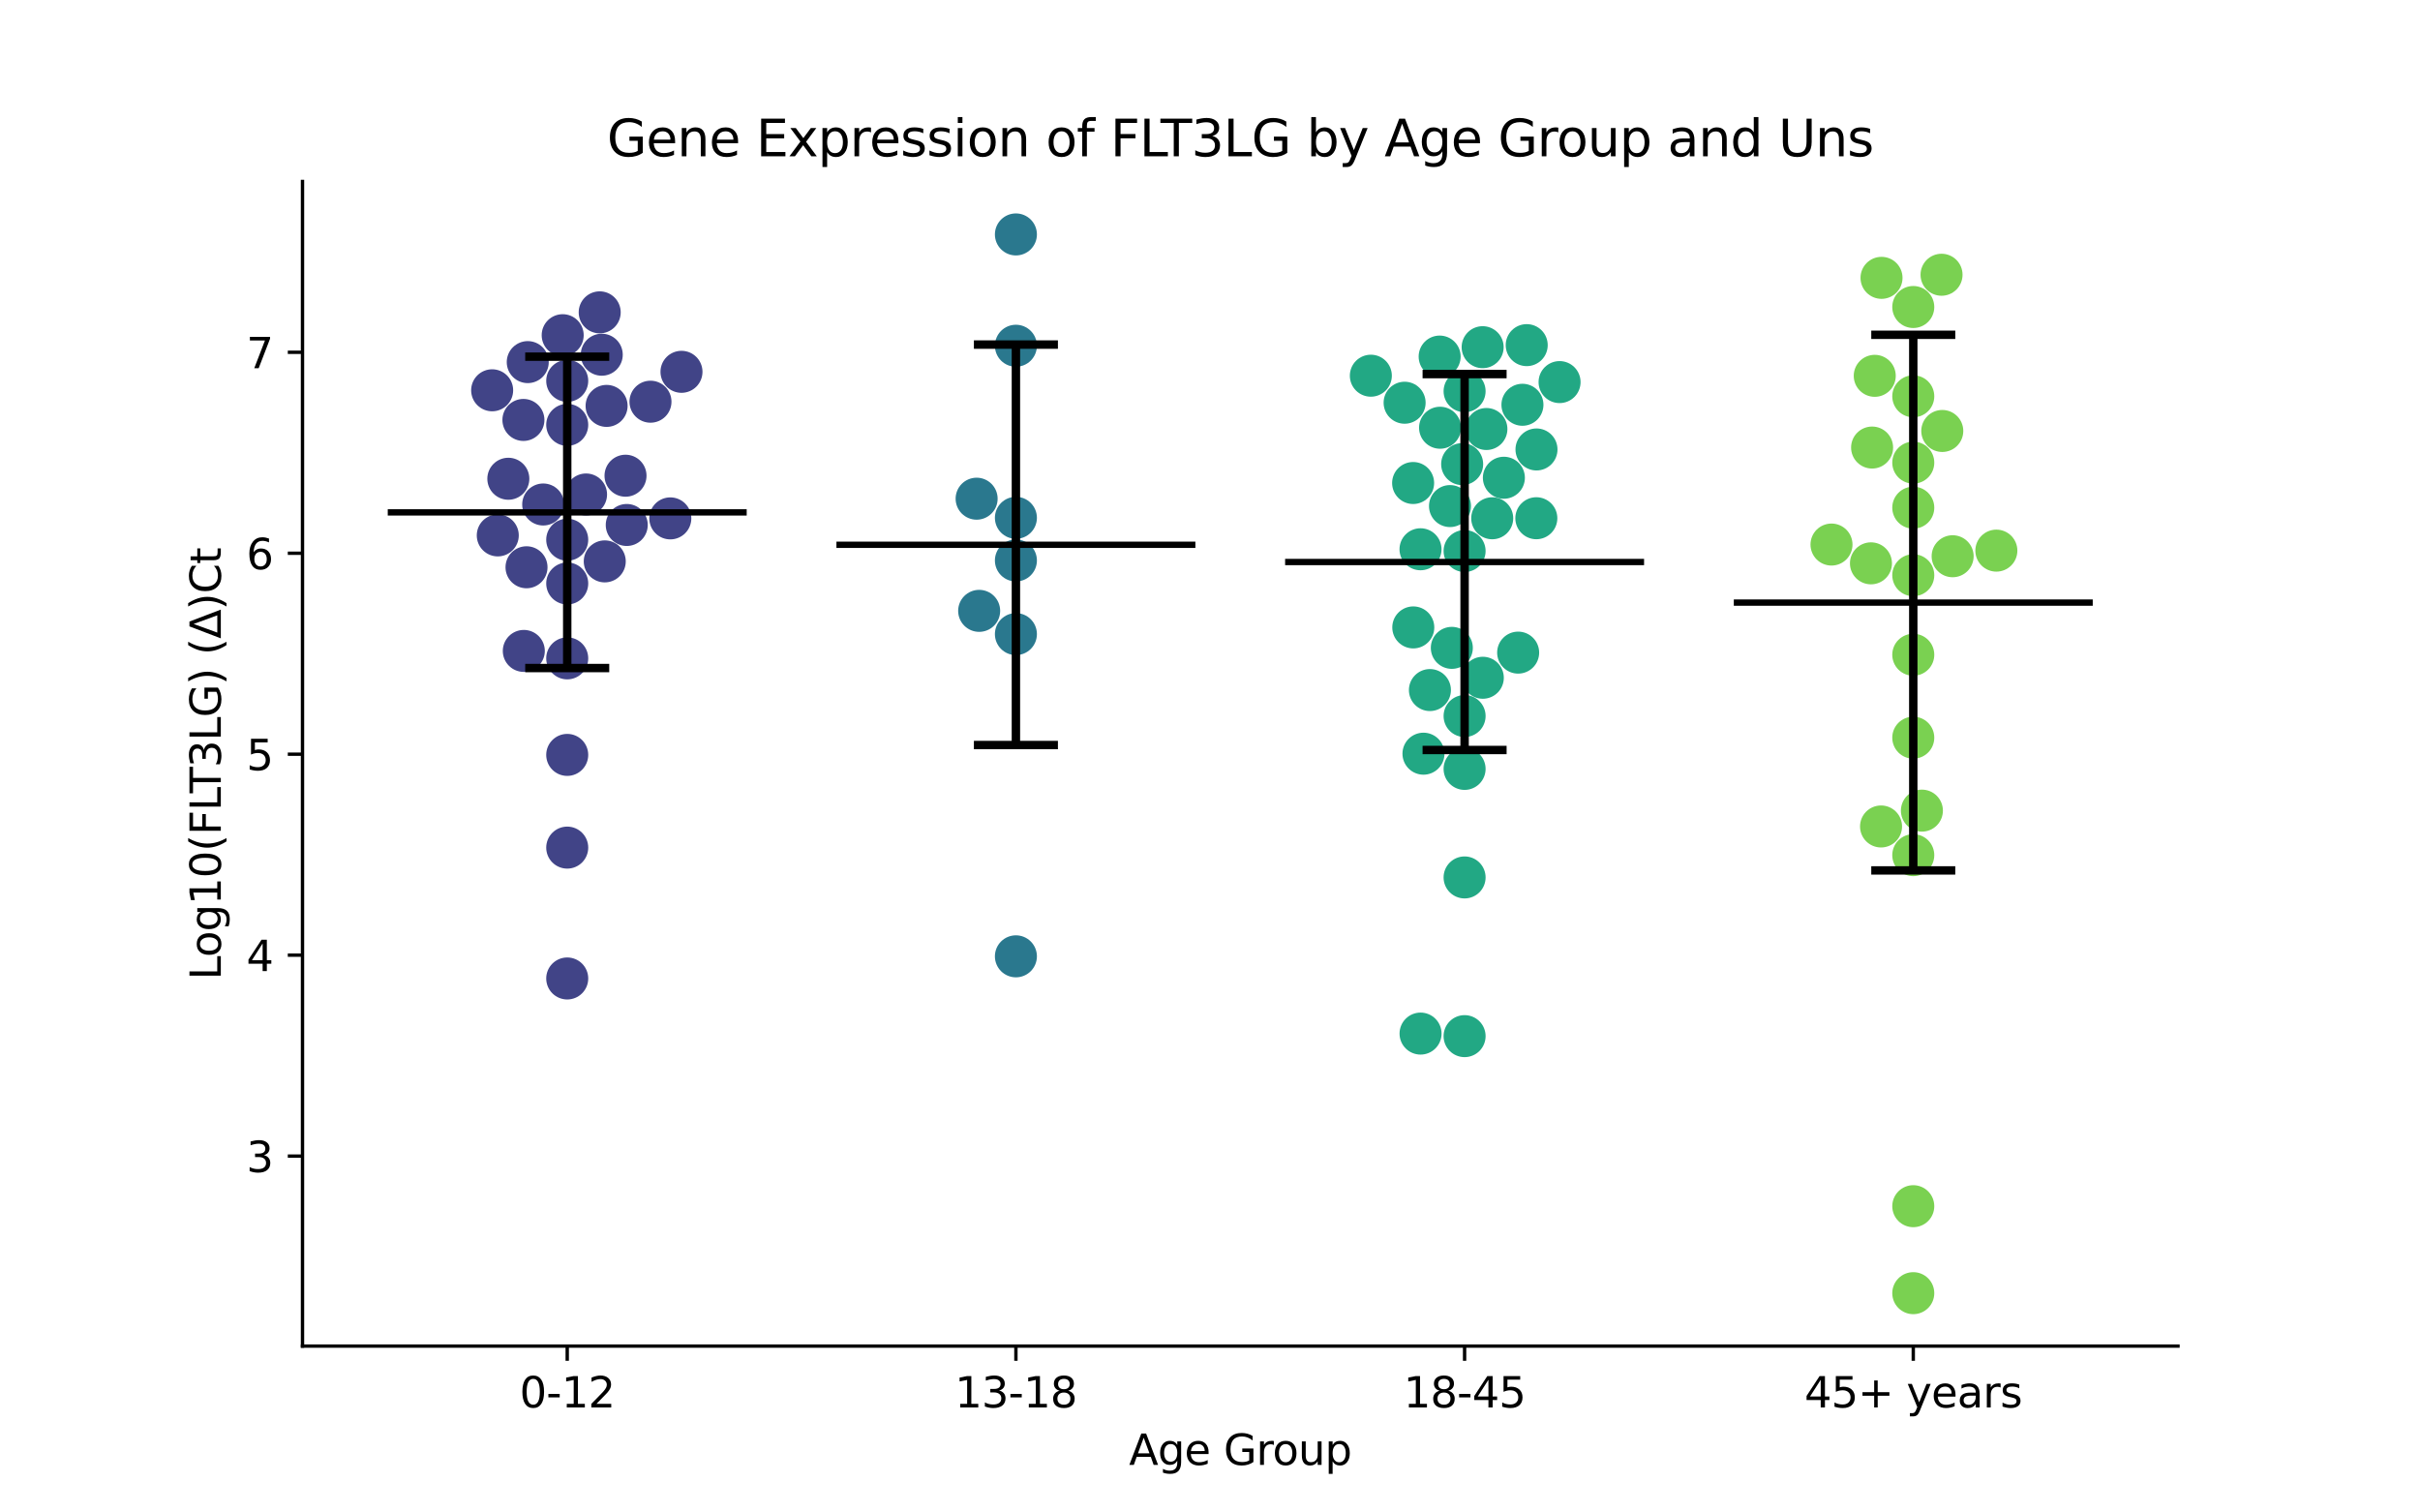<?xml version="1.0" encoding="utf-8" standalone="no"?>
<!DOCTYPE svg PUBLIC "-//W3C//DTD SVG 1.1//EN"
  "http://www.w3.org/Graphics/SVG/1.1/DTD/svg11.dtd">
<svg xmlns:xlink="http://www.w3.org/1999/xlink" width="576pt" height="360pt" viewBox="0 0 576 360" xmlns="http://www.w3.org/2000/svg" version="1.1">
 <defs>
  <style type="text/css">*{stroke-linejoin: round; stroke-linecap: butt}</style>
 </defs>
 <g id="figure_1">
  <g id="patch_1">
   <path d="M 0 360 
L 576 360 
L 576 0 
L 0 0 
z
" style="fill: #ffffff"/>
  </g>
  <g id="axes_1">
   <g id="patch_2">
    <path d="M 72 320.4 
L 518.4 320.4 
L 518.4 43.2 
L 72 43.2 
z
" style="fill: #ffffff"/>
   </g>
   <g id="PathCollection_1">
    <defs>
     <path id="C0_0_15037adb4f" d="M 0 5 
C 1.326 5 2.598 4.473 3.536 3.536 
C 4.473 2.598 5 1.326 5 -0 
C 5 -1.326 4.473 -2.598 3.536 -3.536 
C 2.598 -4.473 1.326 -5 0 -5 
C -1.326 -5 -2.598 -4.473 -3.536 -3.536 
C -4.473 -2.598 -5 -1.326 -5 0 
C -5 1.326 -4.473 2.598 -3.536 3.536 
C -2.598 4.473 -1.326 5 0 5 
z
"/>
    </defs>
    <g clip-path="url(#p22ee1709bb)">
     <use xlink:href="#C0_0_15037adb4f" x="124.581" y="99.954" style="fill: #414487"/>
    </g>
    <g clip-path="url(#p22ee1709bb)">
     <use xlink:href="#C0_0_15037adb4f" x="124.675" y="154.934" style="fill: #414487"/>
    </g>
    <g clip-path="url(#p22ee1709bb)">
     <use xlink:href="#C0_0_15037adb4f" x="117.14" y="92.898" style="fill: #414487"/>
    </g>
    <g clip-path="url(#p22ee1709bb)">
     <use xlink:href="#C0_0_15037adb4f" x="135.009" y="138.877" style="fill: #414487"/>
    </g>
    <g clip-path="url(#p22ee1709bb)">
     <use xlink:href="#C0_0_15037adb4f" x="125.613" y="86.189" style="fill: #414487"/>
    </g>
    <g clip-path="url(#p22ee1709bb)">
     <use xlink:href="#C0_0_15037adb4f" x="135.009" y="101.124" style="fill: #414487"/>
    </g>
    <g clip-path="url(#p22ee1709bb)">
     <use xlink:href="#C0_0_15037adb4f" x="133.929" y="79.784" style="fill: #414487"/>
    </g>
    <g clip-path="url(#p22ee1709bb)">
     <use xlink:href="#C0_0_15037adb4f" x="120.992" y="113.953" style="fill: #414487"/>
    </g>
    <g clip-path="url(#p22ee1709bb)">
     <use xlink:href="#C0_0_15037adb4f" x="135.009" y="128.466" style="fill: #414487"/>
    </g>
    <g clip-path="url(#p22ee1709bb)">
     <use xlink:href="#C0_0_15037adb4f" x="129.292" y="120.078" style="fill: #414487"/>
    </g>
    <g clip-path="url(#p22ee1709bb)">
     <use xlink:href="#C0_0_15037adb4f" x="142.739" y="74.345" style="fill: #414487"/>
    </g>
    <g clip-path="url(#p22ee1709bb)">
     <use xlink:href="#C0_0_15037adb4f" x="135.009" y="232.895" style="fill: #414487"/>
    </g>
    <g clip-path="url(#p22ee1709bb)">
     <use xlink:href="#C0_0_15037adb4f" x="148.884" y="113.229" style="fill: #414487"/>
    </g>
    <g clip-path="url(#p22ee1709bb)">
     <use xlink:href="#C0_0_15037adb4f" x="143.942" y="133.622" style="fill: #414487"/>
    </g>
    <g clip-path="url(#p22ee1709bb)">
     <use xlink:href="#C0_0_15037adb4f" x="135.009" y="201.747" style="fill: #414487"/>
    </g>
    <g clip-path="url(#p22ee1709bb)">
     <use xlink:href="#C0_0_15037adb4f" x="139.49" y="117.697" style="fill: #414487"/>
    </g>
    <g clip-path="url(#p22ee1709bb)">
     <use xlink:href="#C0_0_15037adb4f" x="135.009" y="179.681" style="fill: #414487"/>
    </g>
    <g clip-path="url(#p22ee1709bb)">
     <use xlink:href="#C0_0_15037adb4f" x="149.177" y="124.954" style="fill: #414487"/>
    </g>
    <g clip-path="url(#p22ee1709bb)">
     <use xlink:href="#C0_0_15037adb4f" x="144.379" y="96.612" style="fill: #414487"/>
    </g>
    <g clip-path="url(#p22ee1709bb)">
     <use xlink:href="#C0_0_15037adb4f" x="118.478" y="127.436" style="fill: #414487"/>
    </g>
    <g clip-path="url(#p22ee1709bb)">
     <use xlink:href="#C0_0_15037adb4f" x="162.205" y="88.499" style="fill: #414487"/>
    </g>
    <g clip-path="url(#p22ee1709bb)">
     <use xlink:href="#C0_0_15037adb4f" x="135.009" y="156.705" style="fill: #414487"/>
    </g>
    <g clip-path="url(#p22ee1709bb)">
     <use xlink:href="#C0_0_15037adb4f" x="159.547" y="123.386" style="fill: #414487"/>
    </g>
    <g clip-path="url(#p22ee1709bb)">
     <use xlink:href="#C0_0_15037adb4f" x="135.009" y="90.653" style="fill: #414487"/>
    </g>
    <g clip-path="url(#p22ee1709bb)">
     <use xlink:href="#C0_0_15037adb4f" x="154.826" y="95.614" style="fill: #414487"/>
    </g>
    <g clip-path="url(#p22ee1709bb)">
     <use xlink:href="#C0_0_15037adb4f" x="125.32" y="135.021" style="fill: #414487"/>
    </g>
    <g clip-path="url(#p22ee1709bb)">
     <use xlink:href="#C0_0_15037adb4f" x="143.227" y="84.43" style="fill: #414487"/>
    </g>
   </g>
   <g id="PathCollection_2">
    <defs>
     <path id="C1_0_52777f8cbd" d="M 0 5 
C 1.326 5 2.598 4.473 3.536 3.536 
C 4.473 2.598 5 1.326 5 -0 
C 5 -1.326 4.473 -2.598 3.536 -3.536 
C 2.598 -4.473 1.326 -5 0 -5 
C -1.326 -5 -2.598 -4.473 -3.536 -3.536 
C -4.473 -2.598 -5 -1.326 -5 0 
C -5 1.326 -4.473 2.598 -3.536 3.536 
C -2.598 4.473 -1.326 5 0 5 
z
"/>
    </defs>
    <g clip-path="url(#p22ee1709bb)">
     <use xlink:href="#C1_0_52777f8cbd" x="233.057" y="145.395" style="fill: #2a788e"/>
    </g>
    <g clip-path="url(#p22ee1709bb)">
     <use xlink:href="#C1_0_52777f8cbd" x="241.803" y="82.294" style="fill: #2a788e"/>
    </g>
    <g clip-path="url(#p22ee1709bb)">
     <use xlink:href="#C1_0_52777f8cbd" x="241.803" y="150.929" style="fill: #2a788e"/>
    </g>
    <g clip-path="url(#p22ee1709bb)">
     <use xlink:href="#C1_0_52777f8cbd" x="241.803" y="227.625" style="fill: #2a788e"/>
    </g>
    <g clip-path="url(#p22ee1709bb)">
     <use xlink:href="#C1_0_52777f8cbd" x="232.453" y="118.699" style="fill: #2a788e"/>
    </g>
    <g clip-path="url(#p22ee1709bb)">
     <use xlink:href="#C1_0_52777f8cbd" x="241.803" y="133.403" style="fill: #2a788e"/>
    </g>
    <g clip-path="url(#p22ee1709bb)">
     <use xlink:href="#C1_0_52777f8cbd" x="241.803" y="55.8" style="fill: #2a788e"/>
    </g>
    <g clip-path="url(#p22ee1709bb)">
     <use xlink:href="#C1_0_52777f8cbd" x="241.803" y="123.25" style="fill: #2a788e"/>
    </g>
   </g>
   <g id="PathCollection_3">
    <defs>
     <path id="C2_0_277f9d81c5" d="M 0 5 
C 1.326 5 2.598 4.473 3.536 3.536 
C 4.473 2.598 5 1.326 5 -0 
C 5 -1.326 4.473 -2.598 3.536 -3.536 
C 2.598 -4.473 1.326 -5 0 -5 
C -1.326 -5 -2.598 -4.473 -3.536 -3.536 
C -4.473 -2.598 -5 -1.326 -5 0 
C -5 1.326 -4.473 2.598 -3.536 3.536 
C -2.598 4.473 -1.326 5 0 5 
z
"/>
    </defs>
    <g clip-path="url(#p22ee1709bb)">
     <use xlink:href="#C2_0_277f9d81c5" x="365.672" y="123.349" style="fill: #22a884"/>
    </g>
    <g clip-path="url(#p22ee1709bb)">
     <use xlink:href="#C2_0_277f9d81c5" x="352.934" y="161.321" style="fill: #22a884"/>
    </g>
    <g clip-path="url(#p22ee1709bb)">
     <use xlink:href="#C2_0_277f9d81c5" x="363.383" y="82.148" style="fill: #22a884"/>
    </g>
    <g clip-path="url(#p22ee1709bb)">
     <use xlink:href="#C2_0_277f9d81c5" x="326.284" y="89.424" style="fill: #22a884"/>
    </g>
    <g clip-path="url(#p22ee1709bb)">
     <use xlink:href="#C2_0_277f9d81c5" x="361.345" y="155.336" style="fill: #22a884"/>
    </g>
    <g clip-path="url(#p22ee1709bb)">
     <use xlink:href="#C2_0_277f9d81c5" x="342.661" y="84.872" style="fill: #22a884"/>
    </g>
    <g clip-path="url(#p22ee1709bb)">
     <use xlink:href="#C2_0_277f9d81c5" x="338.106" y="130.736" style="fill: #22a884"/>
    </g>
    <g clip-path="url(#p22ee1709bb)">
     <use xlink:href="#C2_0_277f9d81c5" x="365.71" y="106.98" style="fill: #22a884"/>
    </g>
    <g clip-path="url(#p22ee1709bb)">
     <use xlink:href="#C2_0_277f9d81c5" x="348.017" y="110.466" style="fill: #22a884"/>
    </g>
    <g clip-path="url(#p22ee1709bb)">
     <use xlink:href="#C2_0_277f9d81c5" x="357.948" y="113.714" style="fill: #22a884"/>
    </g>
    <g clip-path="url(#p22ee1709bb)">
     <use xlink:href="#C2_0_277f9d81c5" x="371.204" y="90.945" style="fill: #22a884"/>
    </g>
    <g clip-path="url(#p22ee1709bb)">
     <use xlink:href="#C2_0_277f9d81c5" x="362.366" y="96.345" style="fill: #22a884"/>
    </g>
    <g clip-path="url(#p22ee1709bb)">
     <use xlink:href="#C2_0_277f9d81c5" x="345.124" y="120.455" style="fill: #22a884"/>
    </g>
    <g clip-path="url(#p22ee1709bb)">
     <use xlink:href="#C2_0_277f9d81c5" x="342.759" y="101.81" style="fill: #22a884"/>
    </g>
    <g clip-path="url(#p22ee1709bb)">
     <use xlink:href="#C2_0_277f9d81c5" x="348.597" y="246.62" style="fill: #22a884"/>
    </g>
    <g clip-path="url(#p22ee1709bb)">
     <use xlink:href="#C2_0_277f9d81c5" x="340.344" y="164.247" style="fill: #22a884"/>
    </g>
    <g clip-path="url(#p22ee1709bb)">
     <use xlink:href="#C2_0_277f9d81c5" x="336.347" y="114.966" style="fill: #22a884"/>
    </g>
    <g clip-path="url(#p22ee1709bb)">
     <use xlink:href="#C2_0_277f9d81c5" x="348.597" y="170.429" style="fill: #22a884"/>
    </g>
    <g clip-path="url(#p22ee1709bb)">
     <use xlink:href="#C2_0_277f9d81c5" x="348.597" y="131.155" style="fill: #22a884"/>
    </g>
    <g clip-path="url(#p22ee1709bb)">
     <use xlink:href="#C2_0_277f9d81c5" x="348.597" y="208.846" style="fill: #22a884"/>
    </g>
    <g clip-path="url(#p22ee1709bb)">
     <use xlink:href="#C2_0_277f9d81c5" x="348.597" y="93.12" style="fill: #22a884"/>
    </g>
    <g clip-path="url(#p22ee1709bb)">
     <use xlink:href="#C2_0_277f9d81c5" x="338.81" y="179.393" style="fill: #22a884"/>
    </g>
    <g clip-path="url(#p22ee1709bb)">
     <use xlink:href="#C2_0_277f9d81c5" x="338.116" y="246.014" style="fill: #22a884"/>
    </g>
    <g clip-path="url(#p22ee1709bb)">
     <use xlink:href="#C2_0_277f9d81c5" x="348.597" y="183.014" style="fill: #22a884"/>
    </g>
    <g clip-path="url(#p22ee1709bb)">
     <use xlink:href="#C2_0_277f9d81c5" x="355.172" y="123.358" style="fill: #22a884"/>
    </g>
    <g clip-path="url(#p22ee1709bb)">
     <use xlink:href="#C2_0_277f9d81c5" x="345.558" y="154.204" style="fill: #22a884"/>
    </g>
    <g clip-path="url(#p22ee1709bb)">
     <use xlink:href="#C2_0_277f9d81c5" x="334.322" y="95.857" style="fill: #22a884"/>
    </g>
    <g clip-path="url(#p22ee1709bb)">
     <use xlink:href="#C2_0_277f9d81c5" x="352.895" y="82.637" style="fill: #22a884"/>
    </g>
    <g clip-path="url(#p22ee1709bb)">
     <use xlink:href="#C2_0_277f9d81c5" x="353.787" y="102.111" style="fill: #22a884"/>
    </g>
    <g clip-path="url(#p22ee1709bb)">
     <use xlink:href="#C2_0_277f9d81c5" x="336.385" y="149.337" style="fill: #22a884"/>
    </g>
   </g>
   <g id="PathCollection_4">
    <defs>
     <path id="C3_0_1549e54e55" d="M 0 5 
C 1.326 5 2.598 4.473 3.536 3.536 
C 4.473 2.598 5 1.326 5 -0 
C 5 -1.326 4.473 -2.598 3.536 -3.536 
C 2.598 -4.473 1.326 -5 0 -5 
C -1.326 -5 -2.598 -4.473 -3.536 -3.536 
C -4.473 -2.598 -5 -1.326 -5 0 
C -5 1.326 -4.473 2.598 -3.536 3.536 
C -2.598 4.473 -1.326 5 0 5 
z
"/>
    </defs>
    <g clip-path="url(#p22ee1709bb)">
     <use xlink:href="#C3_0_1549e54e55" x="455.391" y="120.837" style="fill: #7ad151"/>
    </g>
    <g clip-path="url(#p22ee1709bb)">
     <use xlink:href="#C3_0_1549e54e55" x="462.119" y="65.396" style="fill: #7ad151"/>
    </g>
    <g clip-path="url(#p22ee1709bb)">
     <use xlink:href="#C3_0_1549e54e55" x="447.833" y="66.133" style="fill: #7ad151"/>
    </g>
    <g clip-path="url(#p22ee1709bb)">
     <use xlink:href="#C3_0_1549e54e55" x="455.391" y="155.841" style="fill: #7ad151"/>
    </g>
    <g clip-path="url(#p22ee1709bb)">
     <use xlink:href="#C3_0_1549e54e55" x="445.591" y="106.525" style="fill: #7ad151"/>
    </g>
    <g clip-path="url(#p22ee1709bb)">
     <use xlink:href="#C3_0_1549e54e55" x="446.221" y="89.454" style="fill: #7ad151"/>
    </g>
    <g clip-path="url(#p22ee1709bb)">
     <use xlink:href="#C3_0_1549e54e55" x="455.391" y="94.326" style="fill: #7ad151"/>
    </g>
    <g clip-path="url(#p22ee1709bb)">
     <use xlink:href="#C3_0_1549e54e55" x="455.391" y="73.074" style="fill: #7ad151"/>
    </g>
    <g clip-path="url(#p22ee1709bb)">
     <use xlink:href="#C3_0_1549e54e55" x="455.391" y="110.115" style="fill: #7ad151"/>
    </g>
    <g clip-path="url(#p22ee1709bb)">
     <use xlink:href="#C3_0_1549e54e55" x="455.391" y="203.542" style="fill: #7ad151"/>
    </g>
    <g clip-path="url(#p22ee1709bb)">
     <use xlink:href="#C3_0_1549e54e55" x="455.391" y="287.096" style="fill: #7ad151"/>
    </g>
    <g clip-path="url(#p22ee1709bb)">
     <use xlink:href="#C3_0_1549e54e55" x="464.76" y="132.396" style="fill: #7ad151"/>
    </g>
    <g clip-path="url(#p22ee1709bb)">
     <use xlink:href="#C3_0_1549e54e55" x="462.294" y="102.579" style="fill: #7ad151"/>
    </g>
    <g clip-path="url(#p22ee1709bb)">
     <use xlink:href="#C3_0_1549e54e55" x="447.719" y="196.715" style="fill: #7ad151"/>
    </g>
    <g clip-path="url(#p22ee1709bb)">
     <use xlink:href="#C3_0_1549e54e55" x="475.166" y="131.06" style="fill: #7ad151"/>
    </g>
    <g clip-path="url(#p22ee1709bb)">
     <use xlink:href="#C3_0_1549e54e55" x="445.32" y="134.084" style="fill: #7ad151"/>
    </g>
    <g clip-path="url(#p22ee1709bb)">
     <use xlink:href="#C3_0_1549e54e55" x="455.391" y="307.8" style="fill: #7ad151"/>
    </g>
    <g clip-path="url(#p22ee1709bb)">
     <use xlink:href="#C3_0_1549e54e55" x="455.391" y="136.912" style="fill: #7ad151"/>
    </g>
    <g clip-path="url(#p22ee1709bb)">
     <use xlink:href="#C3_0_1549e54e55" x="457.445" y="192.946" style="fill: #7ad151"/>
    </g>
    <g clip-path="url(#p22ee1709bb)">
     <use xlink:href="#C3_0_1549e54e55" x="435.927" y="129.615" style="fill: #7ad151"/>
    </g>
    <g clip-path="url(#p22ee1709bb)">
     <use xlink:href="#C3_0_1549e54e55" x="455.391" y="175.58" style="fill: #7ad151"/>
    </g>
   </g>
   <g id="matplotlib.axis_1">
    <g id="xtick_1">
     <g id="line2d_1">
      <defs>
       <path id="m19ca6bc157" d="M 0 0 
L 0 3.5 
" style="stroke: #000000; stroke-width: 0.8"/>
      </defs>
      <g>
       <use xlink:href="#m19ca6bc157" x="135.009" y="320.4" style="stroke: #000000; stroke-width: 0.8"/>
      </g>
     </g>
     <g id="text_1">
      <!-- 0-12 -->
      <g transform="translate(123.661 334.998) scale(0.1 -0.1)">
       <defs>
        <path id="DejaVuSans-30" d="M 2034 4250 
Q 1547 4250 1301 3770 
Q 1056 3291 1056 2328 
Q 1056 1369 1301 889 
Q 1547 409 2034 409 
Q 2525 409 2770 889 
Q 3016 1369 3016 2328 
Q 3016 3291 2770 3770 
Q 2525 4250 2034 4250 
z
M 2034 4750 
Q 2819 4750 3233 4129 
Q 3647 3509 3647 2328 
Q 3647 1150 3233 529 
Q 2819 -91 2034 -91 
Q 1250 -91 836 529 
Q 422 1150 422 2328 
Q 422 3509 836 4129 
Q 1250 4750 2034 4750 
z
" transform="scale(0.016)"/>
        <path id="DejaVuSans-2d" d="M 313 2009 
L 1997 2009 
L 1997 1497 
L 313 1497 
L 313 2009 
z
" transform="scale(0.016)"/>
        <path id="DejaVuSans-31" d="M 794 531 
L 1825 531 
L 1825 4091 
L 703 3866 
L 703 4441 
L 1819 4666 
L 2450 4666 
L 2450 531 
L 3481 531 
L 3481 0 
L 794 0 
L 794 531 
z
" transform="scale(0.016)"/>
        <path id="DejaVuSans-32" d="M 1228 531 
L 3431 531 
L 3431 0 
L 469 0 
L 469 531 
Q 828 903 1448 1529 
Q 2069 2156 2228 2338 
Q 2531 2678 2651 2914 
Q 2772 3150 2772 3378 
Q 2772 3750 2511 3984 
Q 2250 4219 1831 4219 
Q 1534 4219 1204 4116 
Q 875 4013 500 3803 
L 500 4441 
Q 881 4594 1212 4672 
Q 1544 4750 1819 4750 
Q 2544 4750 2975 4387 
Q 3406 4025 3406 3419 
Q 3406 3131 3298 2873 
Q 3191 2616 2906 2266 
Q 2828 2175 2409 1742 
Q 1991 1309 1228 531 
z
" transform="scale(0.016)"/>
       </defs>
       <use xlink:href="#DejaVuSans-30"/>
       <use xlink:href="#DejaVuSans-2d" x="63.623"/>
       <use xlink:href="#DejaVuSans-31" x="99.707"/>
       <use xlink:href="#DejaVuSans-32" x="163.33"/>
      </g>
     </g>
    </g>
    <g id="xtick_2">
     <g id="line2d_2">
      <g>
       <use xlink:href="#m19ca6bc157" x="241.803" y="320.4" style="stroke: #000000; stroke-width: 0.8"/>
      </g>
     </g>
     <g id="text_2">
      <!-- 13-18 -->
      <g transform="translate(227.274 334.998) scale(0.1 -0.1)">
       <defs>
        <path id="DejaVuSans-33" d="M 2597 2516 
Q 3050 2419 3304 2112 
Q 3559 1806 3559 1356 
Q 3559 666 3084 287 
Q 2609 -91 1734 -91 
Q 1441 -91 1130 -33 
Q 819 25 488 141 
L 488 750 
Q 750 597 1062 519 
Q 1375 441 1716 441 
Q 2309 441 2620 675 
Q 2931 909 2931 1356 
Q 2931 1769 2642 2001 
Q 2353 2234 1838 2234 
L 1294 2234 
L 1294 2753 
L 1863 2753 
Q 2328 2753 2575 2939 
Q 2822 3125 2822 3475 
Q 2822 3834 2567 4026 
Q 2313 4219 1838 4219 
Q 1578 4219 1281 4162 
Q 984 4106 628 3988 
L 628 4550 
Q 988 4650 1302 4700 
Q 1616 4750 1894 4750 
Q 2613 4750 3031 4423 
Q 3450 4097 3450 3541 
Q 3450 3153 3228 2886 
Q 3006 2619 2597 2516 
z
" transform="scale(0.016)"/>
        <path id="DejaVuSans-38" d="M 2034 2216 
Q 1584 2216 1326 1975 
Q 1069 1734 1069 1313 
Q 1069 891 1326 650 
Q 1584 409 2034 409 
Q 2484 409 2743 651 
Q 3003 894 3003 1313 
Q 3003 1734 2745 1975 
Q 2488 2216 2034 2216 
z
M 1403 2484 
Q 997 2584 770 2862 
Q 544 3141 544 3541 
Q 544 4100 942 4425 
Q 1341 4750 2034 4750 
Q 2731 4750 3128 4425 
Q 3525 4100 3525 3541 
Q 3525 3141 3298 2862 
Q 3072 2584 2669 2484 
Q 3125 2378 3379 2068 
Q 3634 1759 3634 1313 
Q 3634 634 3220 271 
Q 2806 -91 2034 -91 
Q 1263 -91 848 271 
Q 434 634 434 1313 
Q 434 1759 690 2068 
Q 947 2378 1403 2484 
z
M 1172 3481 
Q 1172 3119 1398 2916 
Q 1625 2713 2034 2713 
Q 2441 2713 2670 2916 
Q 2900 3119 2900 3481 
Q 2900 3844 2670 4047 
Q 2441 4250 2034 4250 
Q 1625 4250 1398 4047 
Q 1172 3844 1172 3481 
z
" transform="scale(0.016)"/>
       </defs>
       <use xlink:href="#DejaVuSans-31"/>
       <use xlink:href="#DejaVuSans-33" x="63.623"/>
       <use xlink:href="#DejaVuSans-2d" x="127.246"/>
       <use xlink:href="#DejaVuSans-31" x="163.33"/>
       <use xlink:href="#DejaVuSans-38" x="226.953"/>
      </g>
     </g>
    </g>
    <g id="xtick_3">
     <g id="line2d_3">
      <g>
       <use xlink:href="#m19ca6bc157" x="348.597" y="320.4" style="stroke: #000000; stroke-width: 0.8"/>
      </g>
     </g>
     <g id="text_3">
      <!-- 18-45 -->
      <g transform="translate(334.068 334.998) scale(0.1 -0.1)">
       <defs>
        <path id="DejaVuSans-34" d="M 2419 4116 
L 825 1625 
L 2419 1625 
L 2419 4116 
z
M 2253 4666 
L 3047 4666 
L 3047 1625 
L 3713 1625 
L 3713 1100 
L 3047 1100 
L 3047 0 
L 2419 0 
L 2419 1100 
L 313 1100 
L 313 1709 
L 2253 4666 
z
" transform="scale(0.016)"/>
        <path id="DejaVuSans-35" d="M 691 4666 
L 3169 4666 
L 3169 4134 
L 1269 4134 
L 1269 2991 
Q 1406 3038 1543 3061 
Q 1681 3084 1819 3084 
Q 2600 3084 3056 2656 
Q 3513 2228 3513 1497 
Q 3513 744 3044 326 
Q 2575 -91 1722 -91 
Q 1428 -91 1123 -41 
Q 819 9 494 109 
L 494 744 
Q 775 591 1075 516 
Q 1375 441 1709 441 
Q 2250 441 2565 725 
Q 2881 1009 2881 1497 
Q 2881 1984 2565 2268 
Q 2250 2553 1709 2553 
Q 1456 2553 1204 2497 
Q 953 2441 691 2322 
L 691 4666 
z
" transform="scale(0.016)"/>
       </defs>
       <use xlink:href="#DejaVuSans-31"/>
       <use xlink:href="#DejaVuSans-38" x="63.623"/>
       <use xlink:href="#DejaVuSans-2d" x="127.246"/>
       <use xlink:href="#DejaVuSans-34" x="163.33"/>
       <use xlink:href="#DejaVuSans-35" x="226.953"/>
      </g>
     </g>
    </g>
    <g id="xtick_4">
     <g id="line2d_4">
      <g>
       <use xlink:href="#m19ca6bc157" x="455.391" y="320.4" style="stroke: #000000; stroke-width: 0.8"/>
      </g>
     </g>
     <g id="text_4">
      <!-- 45+ years -->
      <g transform="translate(429.49 334.998) scale(0.1 -0.1)">
       <defs>
        <path id="DejaVuSans-2b" d="M 2944 4013 
L 2944 2272 
L 4684 2272 
L 4684 1741 
L 2944 1741 
L 2944 0 
L 2419 0 
L 2419 1741 
L 678 1741 
L 678 2272 
L 2419 2272 
L 2419 4013 
L 2944 4013 
z
" transform="scale(0.016)"/>
        <path id="DejaVuSans-20" transform="scale(0.016)"/>
        <path id="DejaVuSans-79" d="M 2059 -325 
Q 1816 -950 1584 -1140 
Q 1353 -1331 966 -1331 
L 506 -1331 
L 506 -850 
L 844 -850 
Q 1081 -850 1212 -737 
Q 1344 -625 1503 -206 
L 1606 56 
L 191 3500 
L 800 3500 
L 1894 763 
L 2988 3500 
L 3597 3500 
L 2059 -325 
z
" transform="scale(0.016)"/>
        <path id="DejaVuSans-65" d="M 3597 1894 
L 3597 1613 
L 953 1613 
Q 991 1019 1311 708 
Q 1631 397 2203 397 
Q 2534 397 2845 478 
Q 3156 559 3463 722 
L 3463 178 
Q 3153 47 2828 -22 
Q 2503 -91 2169 -91 
Q 1331 -91 842 396 
Q 353 884 353 1716 
Q 353 2575 817 3079 
Q 1281 3584 2069 3584 
Q 2775 3584 3186 3129 
Q 3597 2675 3597 1894 
z
M 3022 2063 
Q 3016 2534 2758 2815 
Q 2500 3097 2075 3097 
Q 1594 3097 1305 2825 
Q 1016 2553 972 2059 
L 3022 2063 
z
" transform="scale(0.016)"/>
        <path id="DejaVuSans-61" d="M 2194 1759 
Q 1497 1759 1228 1600 
Q 959 1441 959 1056 
Q 959 750 1161 570 
Q 1363 391 1709 391 
Q 2188 391 2477 730 
Q 2766 1069 2766 1631 
L 2766 1759 
L 2194 1759 
z
M 3341 1997 
L 3341 0 
L 2766 0 
L 2766 531 
Q 2569 213 2275 61 
Q 1981 -91 1556 -91 
Q 1019 -91 701 211 
Q 384 513 384 1019 
Q 384 1609 779 1909 
Q 1175 2209 1959 2209 
L 2766 2209 
L 2766 2266 
Q 2766 2663 2505 2880 
Q 2244 3097 1772 3097 
Q 1472 3097 1187 3025 
Q 903 2953 641 2809 
L 641 3341 
Q 956 3463 1253 3523 
Q 1550 3584 1831 3584 
Q 2591 3584 2966 3190 
Q 3341 2797 3341 1997 
z
" transform="scale(0.016)"/>
        <path id="DejaVuSans-72" d="M 2631 2963 
Q 2534 3019 2420 3045 
Q 2306 3072 2169 3072 
Q 1681 3072 1420 2755 
Q 1159 2438 1159 1844 
L 1159 0 
L 581 0 
L 581 3500 
L 1159 3500 
L 1159 2956 
Q 1341 3275 1631 3429 
Q 1922 3584 2338 3584 
Q 2397 3584 2469 3576 
Q 2541 3569 2628 3553 
L 2631 2963 
z
" transform="scale(0.016)"/>
        <path id="DejaVuSans-73" d="M 2834 3397 
L 2834 2853 
Q 2591 2978 2328 3040 
Q 2066 3103 1784 3103 
Q 1356 3103 1142 2972 
Q 928 2841 928 2578 
Q 928 2378 1081 2264 
Q 1234 2150 1697 2047 
L 1894 2003 
Q 2506 1872 2764 1633 
Q 3022 1394 3022 966 
Q 3022 478 2636 193 
Q 2250 -91 1575 -91 
Q 1294 -91 989 -36 
Q 684 19 347 128 
L 347 722 
Q 666 556 975 473 
Q 1284 391 1588 391 
Q 1994 391 2212 530 
Q 2431 669 2431 922 
Q 2431 1156 2273 1281 
Q 2116 1406 1581 1522 
L 1381 1569 
Q 847 1681 609 1914 
Q 372 2147 372 2553 
Q 372 3047 722 3315 
Q 1072 3584 1716 3584 
Q 2034 3584 2315 3537 
Q 2597 3491 2834 3397 
z
" transform="scale(0.016)"/>
       </defs>
       <use xlink:href="#DejaVuSans-34"/>
       <use xlink:href="#DejaVuSans-35" x="63.623"/>
       <use xlink:href="#DejaVuSans-2b" x="127.246"/>
       <use xlink:href="#DejaVuSans-20" x="211.035"/>
       <use xlink:href="#DejaVuSans-79" x="242.822"/>
       <use xlink:href="#DejaVuSans-65" x="302.002"/>
       <use xlink:href="#DejaVuSans-61" x="363.525"/>
       <use xlink:href="#DejaVuSans-72" x="424.805"/>
       <use xlink:href="#DejaVuSans-73" x="465.918"/>
      </g>
     </g>
    </g>
    <g id="text_5">
     <!-- Age Group -->
     <g transform="translate(268.72 348.677) scale(0.1 -0.1)">
      <defs>
       <path id="DejaVuSans-41" d="M 2188 4044 
L 1331 1722 
L 3047 1722 
L 2188 4044 
z
M 1831 4666 
L 2547 4666 
L 4325 0 
L 3669 0 
L 3244 1197 
L 1141 1197 
L 716 0 
L 50 0 
L 1831 4666 
z
" transform="scale(0.016)"/>
       <path id="DejaVuSans-67" d="M 2906 1791 
Q 2906 2416 2648 2759 
Q 2391 3103 1925 3103 
Q 1463 3103 1205 2759 
Q 947 2416 947 1791 
Q 947 1169 1205 825 
Q 1463 481 1925 481 
Q 2391 481 2648 825 
Q 2906 1169 2906 1791 
z
M 3481 434 
Q 3481 -459 3084 -895 
Q 2688 -1331 1869 -1331 
Q 1566 -1331 1297 -1286 
Q 1028 -1241 775 -1147 
L 775 -588 
Q 1028 -725 1275 -790 
Q 1522 -856 1778 -856 
Q 2344 -856 2625 -561 
Q 2906 -266 2906 331 
L 2906 616 
Q 2728 306 2450 153 
Q 2172 0 1784 0 
Q 1141 0 747 490 
Q 353 981 353 1791 
Q 353 2603 747 3093 
Q 1141 3584 1784 3584 
Q 2172 3584 2450 3431 
Q 2728 3278 2906 2969 
L 2906 3500 
L 3481 3500 
L 3481 434 
z
" transform="scale(0.016)"/>
       <path id="DejaVuSans-47" d="M 3809 666 
L 3809 1919 
L 2778 1919 
L 2778 2438 
L 4434 2438 
L 4434 434 
Q 4069 175 3628 42 
Q 3188 -91 2688 -91 
Q 1594 -91 976 548 
Q 359 1188 359 2328 
Q 359 3472 976 4111 
Q 1594 4750 2688 4750 
Q 3144 4750 3555 4637 
Q 3966 4525 4313 4306 
L 4313 3634 
Q 3963 3931 3569 4081 
Q 3175 4231 2741 4231 
Q 1884 4231 1454 3753 
Q 1025 3275 1025 2328 
Q 1025 1384 1454 906 
Q 1884 428 2741 428 
Q 3075 428 3337 486 
Q 3600 544 3809 666 
z
" transform="scale(0.016)"/>
       <path id="DejaVuSans-6f" d="M 1959 3097 
Q 1497 3097 1228 2736 
Q 959 2375 959 1747 
Q 959 1119 1226 758 
Q 1494 397 1959 397 
Q 2419 397 2687 759 
Q 2956 1122 2956 1747 
Q 2956 2369 2687 2733 
Q 2419 3097 1959 3097 
z
M 1959 3584 
Q 2709 3584 3137 3096 
Q 3566 2609 3566 1747 
Q 3566 888 3137 398 
Q 2709 -91 1959 -91 
Q 1206 -91 779 398 
Q 353 888 353 1747 
Q 353 2609 779 3096 
Q 1206 3584 1959 3584 
z
" transform="scale(0.016)"/>
       <path id="DejaVuSans-75" d="M 544 1381 
L 544 3500 
L 1119 3500 
L 1119 1403 
Q 1119 906 1312 657 
Q 1506 409 1894 409 
Q 2359 409 2629 706 
Q 2900 1003 2900 1516 
L 2900 3500 
L 3475 3500 
L 3475 0 
L 2900 0 
L 2900 538 
Q 2691 219 2414 64 
Q 2138 -91 1772 -91 
Q 1169 -91 856 284 
Q 544 659 544 1381 
z
M 1991 3584 
L 1991 3584 
z
" transform="scale(0.016)"/>
       <path id="DejaVuSans-70" d="M 1159 525 
L 1159 -1331 
L 581 -1331 
L 581 3500 
L 1159 3500 
L 1159 2969 
Q 1341 3281 1617 3432 
Q 1894 3584 2278 3584 
Q 2916 3584 3314 3078 
Q 3713 2572 3713 1747 
Q 3713 922 3314 415 
Q 2916 -91 2278 -91 
Q 1894 -91 1617 61 
Q 1341 213 1159 525 
z
M 3116 1747 
Q 3116 2381 2855 2742 
Q 2594 3103 2138 3103 
Q 1681 3103 1420 2742 
Q 1159 2381 1159 1747 
Q 1159 1113 1420 752 
Q 1681 391 2138 391 
Q 2594 391 2855 752 
Q 3116 1113 3116 1747 
z
" transform="scale(0.016)"/>
      </defs>
      <use xlink:href="#DejaVuSans-41"/>
      <use xlink:href="#DejaVuSans-67" x="68.408"/>
      <use xlink:href="#DejaVuSans-65" x="131.885"/>
      <use xlink:href="#DejaVuSans-20" x="193.408"/>
      <use xlink:href="#DejaVuSans-47" x="225.195"/>
      <use xlink:href="#DejaVuSans-72" x="302.686"/>
      <use xlink:href="#DejaVuSans-6f" x="341.549"/>
      <use xlink:href="#DejaVuSans-75" x="402.73"/>
      <use xlink:href="#DejaVuSans-70" x="466.109"/>
     </g>
    </g>
   </g>
   <g id="matplotlib.axis_2">
    <g id="ytick_1">
     <g id="line2d_5">
      <defs>
       <path id="m3d6b9f2ac5" d="M 0 0 
L -3.5 0 
" style="stroke: #000000; stroke-width: 0.8"/>
      </defs>
      <g>
       <use xlink:href="#m3d6b9f2ac5" x="72" y="275.176" style="stroke: #000000; stroke-width: 0.8"/>
      </g>
     </g>
     <g id="text_6">
      <!-- 3 -->
      <g transform="translate(58.638 278.975) scale(0.1 -0.1)">
       <use xlink:href="#DejaVuSans-33"/>
      </g>
     </g>
    </g>
    <g id="ytick_2">
     <g id="line2d_6">
      <g>
       <use xlink:href="#m3d6b9f2ac5" x="72" y="227.345" style="stroke: #000000; stroke-width: 0.8"/>
      </g>
     </g>
     <g id="text_7">
      <!-- 4 -->
      <g transform="translate(58.638 231.144) scale(0.1 -0.1)">
       <use xlink:href="#DejaVuSans-34"/>
      </g>
     </g>
    </g>
    <g id="ytick_3">
     <g id="line2d_7">
      <g>
       <use xlink:href="#m3d6b9f2ac5" x="72" y="179.514" style="stroke: #000000; stroke-width: 0.8"/>
      </g>
     </g>
     <g id="text_8">
      <!-- 5 -->
      <g transform="translate(58.638 183.313) scale(0.1 -0.1)">
       <use xlink:href="#DejaVuSans-35"/>
      </g>
     </g>
    </g>
    <g id="ytick_4">
     <g id="line2d_8">
      <g>
       <use xlink:href="#m3d6b9f2ac5" x="72" y="131.683" style="stroke: #000000; stroke-width: 0.8"/>
      </g>
     </g>
     <g id="text_9">
      <!-- 6 -->
      <g transform="translate(58.638 135.482) scale(0.1 -0.1)">
       <defs>
        <path id="DejaVuSans-36" d="M 2113 2584 
Q 1688 2584 1439 2293 
Q 1191 2003 1191 1497 
Q 1191 994 1439 701 
Q 1688 409 2113 409 
Q 2538 409 2786 701 
Q 3034 994 3034 1497 
Q 3034 2003 2786 2293 
Q 2538 2584 2113 2584 
z
M 3366 4563 
L 3366 3988 
Q 3128 4100 2886 4159 
Q 2644 4219 2406 4219 
Q 1781 4219 1451 3797 
Q 1122 3375 1075 2522 
Q 1259 2794 1537 2939 
Q 1816 3084 2150 3084 
Q 2853 3084 3261 2657 
Q 3669 2231 3669 1497 
Q 3669 778 3244 343 
Q 2819 -91 2113 -91 
Q 1303 -91 875 529 
Q 447 1150 447 2328 
Q 447 3434 972 4092 
Q 1497 4750 2381 4750 
Q 2619 4750 2861 4703 
Q 3103 4656 3366 4563 
z
" transform="scale(0.016)"/>
       </defs>
       <use xlink:href="#DejaVuSans-36"/>
      </g>
     </g>
    </g>
    <g id="ytick_5">
     <g id="line2d_9">
      <g>
       <use xlink:href="#m3d6b9f2ac5" x="72" y="83.851" style="stroke: #000000; stroke-width: 0.8"/>
      </g>
     </g>
     <g id="text_10">
      <!-- 7 -->
      <g transform="translate(58.638 87.651) scale(0.1 -0.1)">
       <defs>
        <path id="DejaVuSans-37" d="M 525 4666 
L 3525 4666 
L 3525 4397 
L 1831 0 
L 1172 0 
L 2766 4134 
L 525 4134 
L 525 4666 
z
" transform="scale(0.016)"/>
       </defs>
       <use xlink:href="#DejaVuSans-37"/>
      </g>
     </g>
    </g>
    <g id="text_11">
     <!-- Log10(FLT3LG) (Δ)Ct -->
     <g transform="translate(52.558 233.228) rotate(-90) scale(0.1 -0.1)">
      <defs>
       <path id="DejaVuSans-4c" d="M 628 4666 
L 1259 4666 
L 1259 531 
L 3531 531 
L 3531 0 
L 628 0 
L 628 4666 
z
" transform="scale(0.016)"/>
       <path id="DejaVuSans-28" d="M 1984 4856 
Q 1566 4138 1362 3434 
Q 1159 2731 1159 2009 
Q 1159 1288 1364 580 
Q 1569 -128 1984 -844 
L 1484 -844 
Q 1016 -109 783 600 
Q 550 1309 550 2009 
Q 550 2706 781 3412 
Q 1013 4119 1484 4856 
L 1984 4856 
z
" transform="scale(0.016)"/>
       <path id="DejaVuSans-46" d="M 628 4666 
L 3309 4666 
L 3309 4134 
L 1259 4134 
L 1259 2759 
L 3109 2759 
L 3109 2228 
L 1259 2228 
L 1259 0 
L 628 0 
L 628 4666 
z
" transform="scale(0.016)"/>
       <path id="DejaVuSans-54" d="M -19 4666 
L 3928 4666 
L 3928 4134 
L 2272 4134 
L 2272 0 
L 1638 0 
L 1638 4134 
L -19 4134 
L -19 4666 
z
" transform="scale(0.016)"/>
       <path id="DejaVuSans-29" d="M 513 4856 
L 1013 4856 
Q 1481 4119 1714 3412 
Q 1947 2706 1947 2009 
Q 1947 1309 1714 600 
Q 1481 -109 1013 -844 
L 513 -844 
Q 928 -128 1133 580 
Q 1338 1288 1338 2009 
Q 1338 2731 1133 3434 
Q 928 4138 513 4856 
z
" transform="scale(0.016)"/>
       <path id="DejaVuSans-394" d="M 2188 4044 
L 906 525 
L 3472 525 
L 2188 4044 
z
M 50 0 
L 1831 4666 
L 2547 4666 
L 4325 0 
L 50 0 
z
" transform="scale(0.016)"/>
       <path id="DejaVuSans-43" d="M 4122 4306 
L 4122 3641 
Q 3803 3938 3442 4084 
Q 3081 4231 2675 4231 
Q 1875 4231 1450 3742 
Q 1025 3253 1025 2328 
Q 1025 1406 1450 917 
Q 1875 428 2675 428 
Q 3081 428 3442 575 
Q 3803 722 4122 1019 
L 4122 359 
Q 3791 134 3420 21 
Q 3050 -91 2638 -91 
Q 1578 -91 968 557 
Q 359 1206 359 2328 
Q 359 3453 968 4101 
Q 1578 4750 2638 4750 
Q 3056 4750 3426 4639 
Q 3797 4528 4122 4306 
z
" transform="scale(0.016)"/>
       <path id="DejaVuSans-74" d="M 1172 4494 
L 1172 3500 
L 2356 3500 
L 2356 3053 
L 1172 3053 
L 1172 1153 
Q 1172 725 1289 603 
Q 1406 481 1766 481 
L 2356 481 
L 2356 0 
L 1766 0 
Q 1100 0 847 248 
Q 594 497 594 1153 
L 594 3053 
L 172 3053 
L 172 3500 
L 594 3500 
L 594 4494 
L 1172 4494 
z
" transform="scale(0.016)"/>
      </defs>
      <use xlink:href="#DejaVuSans-4c"/>
      <use xlink:href="#DejaVuSans-6f" x="53.963"/>
      <use xlink:href="#DejaVuSans-67" x="115.145"/>
      <use xlink:href="#DejaVuSans-31" x="178.621"/>
      <use xlink:href="#DejaVuSans-30" x="242.244"/>
      <use xlink:href="#DejaVuSans-28" x="305.867"/>
      <use xlink:href="#DejaVuSans-46" x="344.881"/>
      <use xlink:href="#DejaVuSans-4c" x="402.4"/>
      <use xlink:href="#DejaVuSans-54" x="444.363"/>
      <use xlink:href="#DejaVuSans-33" x="505.447"/>
      <use xlink:href="#DejaVuSans-4c" x="569.07"/>
      <use xlink:href="#DejaVuSans-47" x="624.783"/>
      <use xlink:href="#DejaVuSans-29" x="702.273"/>
      <use xlink:href="#DejaVuSans-20" x="741.287"/>
      <use xlink:href="#DejaVuSans-28" x="773.074"/>
      <use xlink:href="#DejaVuSans-394" x="812.088"/>
      <use xlink:href="#DejaVuSans-29" x="880.496"/>
      <use xlink:href="#DejaVuSans-43" x="919.51"/>
      <use xlink:href="#DejaVuSans-74" x="989.334"/>
     </g>
    </g>
   </g>
   <g id="LineCollection_1">
    <path d="M 135.009 159.009 
L 135.009 84.901 
" clip-path="url(#p22ee1709bb)" style="fill: none; stroke: #000000; stroke-width: 2"/>
   </g>
   <g id="line2d_10">
    <defs>
     <path id="m7e31c475a4" d="M 10 0 
L -10 -0 
" style="stroke: #000000; stroke-width: 2"/>
    </defs>
    <g clip-path="url(#p22ee1709bb)">
     <use xlink:href="#m7e31c475a4" x="135.009" y="159.009" style="stroke: #000000; stroke-width: 2"/>
    </g>
   </g>
   <g id="line2d_11">
    <g clip-path="url(#p22ee1709bb)">
     <use xlink:href="#m7e31c475a4" x="135.009" y="84.901" style="stroke: #000000; stroke-width: 2"/>
    </g>
   </g>
   <g id="LineCollection_2">
    <path d="M 92.291 121.955 
L 177.726 121.955 
" clip-path="url(#p22ee1709bb)" style="fill: none; stroke: #000000; stroke-width: 1.5"/>
   </g>
   <g id="LineCollection_3">
    <path d="M 241.803 177.334 
L 241.803 82.015 
" clip-path="url(#p22ee1709bb)" style="fill: none; stroke: #000000; stroke-width: 2"/>
   </g>
   <g id="line2d_12">
    <g clip-path="url(#p22ee1709bb)">
     <use xlink:href="#m7e31c475a4" x="241.803" y="177.334" style="stroke: #000000; stroke-width: 2"/>
    </g>
   </g>
   <g id="line2d_13">
    <g clip-path="url(#p22ee1709bb)">
     <use xlink:href="#m7e31c475a4" x="241.803" y="82.015" style="stroke: #000000; stroke-width: 2"/>
    </g>
   </g>
   <g id="LineCollection_4">
    <path d="M 199.085 129.674 
L 284.521 129.674 
" clip-path="url(#p22ee1709bb)" style="fill: none; stroke: #000000; stroke-width: 1.5"/>
   </g>
   <g id="LineCollection_5">
    <path d="M 348.597 178.512 
L 348.597 89.035 
" clip-path="url(#p22ee1709bb)" style="fill: none; stroke: #000000; stroke-width: 2"/>
   </g>
   <g id="line2d_14">
    <g clip-path="url(#p22ee1709bb)">
     <use xlink:href="#m7e31c475a4" x="348.597" y="178.512" style="stroke: #000000; stroke-width: 2"/>
    </g>
   </g>
   <g id="line2d_15">
    <g clip-path="url(#p22ee1709bb)">
     <use xlink:href="#m7e31c475a4" x="348.597" y="89.035" style="stroke: #000000; stroke-width: 2"/>
    </g>
   </g>
   <g id="LineCollection_6">
    <path d="M 305.879 133.774 
L 391.315 133.774 
" clip-path="url(#p22ee1709bb)" style="fill: none; stroke: #000000; stroke-width: 1.5"/>
   </g>
   <g id="LineCollection_7">
    <path d="M 455.391 207.176 
L 455.391 79.684 
" clip-path="url(#p22ee1709bb)" style="fill: none; stroke: #000000; stroke-width: 2"/>
   </g>
   <g id="line2d_16">
    <g clip-path="url(#p22ee1709bb)">
     <use xlink:href="#m7e31c475a4" x="455.391" y="207.176" style="stroke: #000000; stroke-width: 2"/>
    </g>
   </g>
   <g id="line2d_17">
    <g clip-path="url(#p22ee1709bb)">
     <use xlink:href="#m7e31c475a4" x="455.391" y="79.684" style="stroke: #000000; stroke-width: 2"/>
    </g>
   </g>
   <g id="LineCollection_8">
    <path d="M 412.674 143.43 
L 498.109 143.43 
" clip-path="url(#p22ee1709bb)" style="fill: none; stroke: #000000; stroke-width: 1.5"/>
   </g>
   <g id="patch_3">
    <path d="M 72 320.4 
L 72 43.2 
" style="fill: none; stroke: #000000; stroke-width: 0.8; stroke-linejoin: miter; stroke-linecap: square"/>
   </g>
   <g id="patch_4">
    <path d="M 72 320.4 
L 518.4 320.4 
" style="fill: none; stroke: #000000; stroke-width: 0.8; stroke-linejoin: miter; stroke-linecap: square"/>
   </g>
   <g id="text_12">
    <!-- Gene Expression of FLT3LG by Age Group and Uns -->
    <g transform="translate(144.479 37.2) scale(0.12 -0.12)">
     <defs>
      <path id="DejaVuSans-6e" d="M 3513 2113 
L 3513 0 
L 2938 0 
L 2938 2094 
Q 2938 2591 2744 2837 
Q 2550 3084 2163 3084 
Q 1697 3084 1428 2787 
Q 1159 2491 1159 1978 
L 1159 0 
L 581 0 
L 581 3500 
L 1159 3500 
L 1159 2956 
Q 1366 3272 1645 3428 
Q 1925 3584 2291 3584 
Q 2894 3584 3203 3211 
Q 3513 2838 3513 2113 
z
" transform="scale(0.016)"/>
      <path id="DejaVuSans-45" d="M 628 4666 
L 3578 4666 
L 3578 4134 
L 1259 4134 
L 1259 2753 
L 3481 2753 
L 3481 2222 
L 1259 2222 
L 1259 531 
L 3634 531 
L 3634 0 
L 628 0 
L 628 4666 
z
" transform="scale(0.016)"/>
      <path id="DejaVuSans-78" d="M 3513 3500 
L 2247 1797 
L 3578 0 
L 2900 0 
L 1881 1375 
L 863 0 
L 184 0 
L 1544 1831 
L 300 3500 
L 978 3500 
L 1906 2253 
L 2834 3500 
L 3513 3500 
z
" transform="scale(0.016)"/>
      <path id="DejaVuSans-69" d="M 603 3500 
L 1178 3500 
L 1178 0 
L 603 0 
L 603 3500 
z
M 603 4863 
L 1178 4863 
L 1178 4134 
L 603 4134 
L 603 4863 
z
" transform="scale(0.016)"/>
      <path id="DejaVuSans-66" d="M 2375 4863 
L 2375 4384 
L 1825 4384 
Q 1516 4384 1395 4259 
Q 1275 4134 1275 3809 
L 1275 3500 
L 2222 3500 
L 2222 3053 
L 1275 3053 
L 1275 0 
L 697 0 
L 697 3053 
L 147 3053 
L 147 3500 
L 697 3500 
L 697 3744 
Q 697 4328 969 4595 
Q 1241 4863 1831 4863 
L 2375 4863 
z
" transform="scale(0.016)"/>
      <path id="DejaVuSans-62" d="M 3116 1747 
Q 3116 2381 2855 2742 
Q 2594 3103 2138 3103 
Q 1681 3103 1420 2742 
Q 1159 2381 1159 1747 
Q 1159 1113 1420 752 
Q 1681 391 2138 391 
Q 2594 391 2855 752 
Q 3116 1113 3116 1747 
z
M 1159 2969 
Q 1341 3281 1617 3432 
Q 1894 3584 2278 3584 
Q 2916 3584 3314 3078 
Q 3713 2572 3713 1747 
Q 3713 922 3314 415 
Q 2916 -91 2278 -91 
Q 1894 -91 1617 61 
Q 1341 213 1159 525 
L 1159 0 
L 581 0 
L 581 4863 
L 1159 4863 
L 1159 2969 
z
" transform="scale(0.016)"/>
      <path id="DejaVuSans-64" d="M 2906 2969 
L 2906 4863 
L 3481 4863 
L 3481 0 
L 2906 0 
L 2906 525 
Q 2725 213 2448 61 
Q 2172 -91 1784 -91 
Q 1150 -91 751 415 
Q 353 922 353 1747 
Q 353 2572 751 3078 
Q 1150 3584 1784 3584 
Q 2172 3584 2448 3432 
Q 2725 3281 2906 2969 
z
M 947 1747 
Q 947 1113 1208 752 
Q 1469 391 1925 391 
Q 2381 391 2643 752 
Q 2906 1113 2906 1747 
Q 2906 2381 2643 2742 
Q 2381 3103 1925 3103 
Q 1469 3103 1208 2742 
Q 947 2381 947 1747 
z
" transform="scale(0.016)"/>
      <path id="DejaVuSans-55" d="M 556 4666 
L 1191 4666 
L 1191 1831 
Q 1191 1081 1462 751 
Q 1734 422 2344 422 
Q 2950 422 3222 751 
Q 3494 1081 3494 1831 
L 3494 4666 
L 4128 4666 
L 4128 1753 
Q 4128 841 3676 375 
Q 3225 -91 2344 -91 
Q 1459 -91 1007 375 
Q 556 841 556 1753 
L 556 4666 
z
" transform="scale(0.016)"/>
     </defs>
     <use xlink:href="#DejaVuSans-47"/>
     <use xlink:href="#DejaVuSans-65" x="77.49"/>
     <use xlink:href="#DejaVuSans-6e" x="139.014"/>
     <use xlink:href="#DejaVuSans-65" x="202.393"/>
     <use xlink:href="#DejaVuSans-20" x="263.916"/>
     <use xlink:href="#DejaVuSans-45" x="295.703"/>
     <use xlink:href="#DejaVuSans-78" x="358.887"/>
     <use xlink:href="#DejaVuSans-70" x="418.066"/>
     <use xlink:href="#DejaVuSans-72" x="481.543"/>
     <use xlink:href="#DejaVuSans-65" x="520.406"/>
     <use xlink:href="#DejaVuSans-73" x="581.93"/>
     <use xlink:href="#DejaVuSans-73" x="634.029"/>
     <use xlink:href="#DejaVuSans-69" x="686.129"/>
     <use xlink:href="#DejaVuSans-6f" x="713.912"/>
     <use xlink:href="#DejaVuSans-6e" x="775.094"/>
     <use xlink:href="#DejaVuSans-20" x="838.473"/>
     <use xlink:href="#DejaVuSans-6f" x="870.26"/>
     <use xlink:href="#DejaVuSans-66" x="931.441"/>
     <use xlink:href="#DejaVuSans-20" x="966.646"/>
     <use xlink:href="#DejaVuSans-46" x="998.434"/>
     <use xlink:href="#DejaVuSans-4c" x="1055.953"/>
     <use xlink:href="#DejaVuSans-54" x="1097.916"/>
     <use xlink:href="#DejaVuSans-33" x="1159"/>
     <use xlink:href="#DejaVuSans-4c" x="1222.623"/>
     <use xlink:href="#DejaVuSans-47" x="1278.336"/>
     <use xlink:href="#DejaVuSans-20" x="1355.826"/>
     <use xlink:href="#DejaVuSans-62" x="1387.613"/>
     <use xlink:href="#DejaVuSans-79" x="1451.09"/>
     <use xlink:href="#DejaVuSans-20" x="1510.27"/>
     <use xlink:href="#DejaVuSans-41" x="1542.057"/>
     <use xlink:href="#DejaVuSans-67" x="1610.465"/>
     <use xlink:href="#DejaVuSans-65" x="1673.941"/>
     <use xlink:href="#DejaVuSans-20" x="1735.465"/>
     <use xlink:href="#DejaVuSans-47" x="1767.252"/>
     <use xlink:href="#DejaVuSans-72" x="1844.742"/>
     <use xlink:href="#DejaVuSans-6f" x="1883.605"/>
     <use xlink:href="#DejaVuSans-75" x="1944.787"/>
     <use xlink:href="#DejaVuSans-70" x="2008.166"/>
     <use xlink:href="#DejaVuSans-20" x="2071.643"/>
     <use xlink:href="#DejaVuSans-61" x="2103.43"/>
     <use xlink:href="#DejaVuSans-6e" x="2164.709"/>
     <use xlink:href="#DejaVuSans-64" x="2228.088"/>
     <use xlink:href="#DejaVuSans-20" x="2291.564"/>
     <use xlink:href="#DejaVuSans-55" x="2323.352"/>
     <use xlink:href="#DejaVuSans-6e" x="2396.545"/>
     <use xlink:href="#DejaVuSans-73" x="2459.924"/>
    </g>
   </g>
  </g>
 </g>
 <defs>
  <clipPath id="p22ee1709bb">
   <rect x="72" y="43.2" width="446.4" height="277.2"/>
  </clipPath>
 </defs>
</svg>
